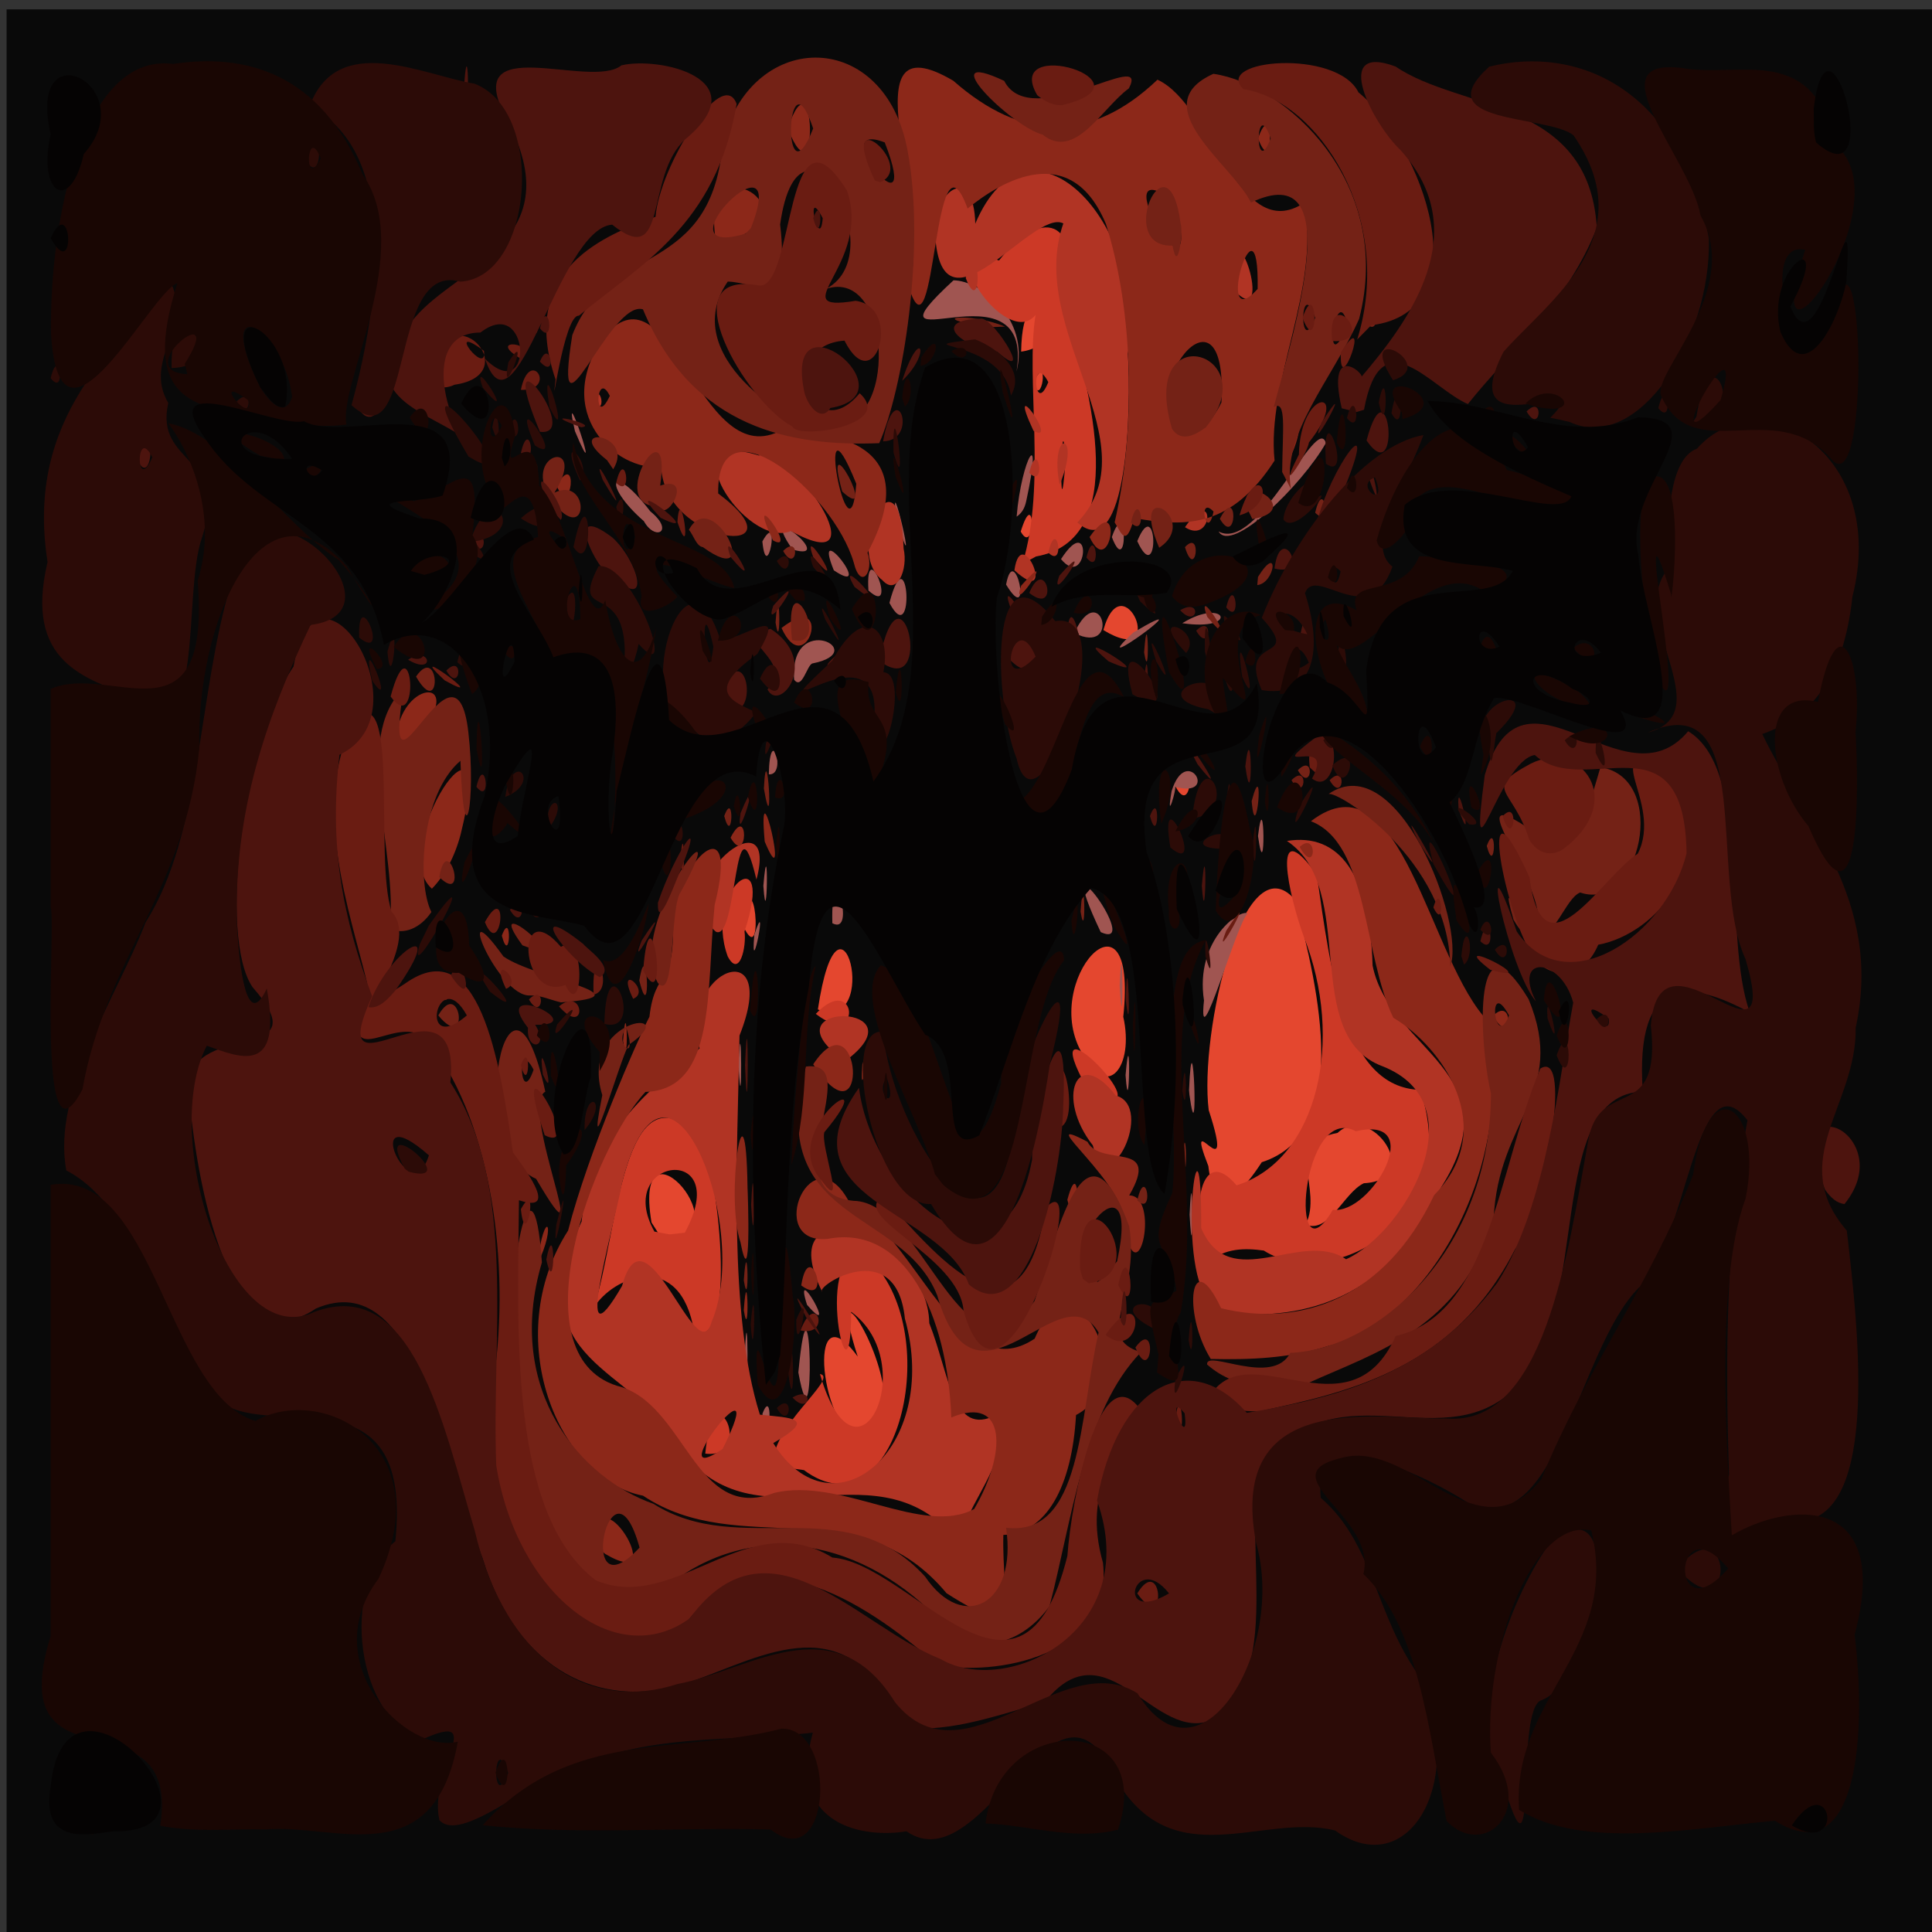 <?xml version="1.0" encoding="UTF-8" standalone="no"?>
<svg
   xmlns:dc="http://purl.org/dc/elements/1.1/"
   xmlns:cc="http://creativecommons.org/ns#"
   xmlns:rdf="http://www.w3.org/1999/02/22-rdf-syntax-ns#"
   xmlns:svg="http://www.w3.org/2000/svg"
   xmlns="http://www.w3.org/2000/svg"
   xmlns:sodipodi="http://sodipodi.sourceforge.net/DTD/sodipodi-0.dtd"
   xmlns:inkscape="http://www.inkscape.org/namespaces/inkscape"
   sodipodi:docname="demonic.svg"
   height="100%"
   width="100%"
   inkscape:version="0.48.4 r9939"
   version="1.1"
   id="svg2"
   viewBox="0 0 512 512"
   inkscape:export-filename="C:\Users\Chris\Documents\GitHub\bot-game\assets\forest_spirit.png"
   inkscape:export-xdpi="12.832031"
   inkscape:export-ydpi="12.832031">
  <rect x="0" y="0" width="512" height="512" fill="#333333" stroke="none"/>
  <sodipodi:namedview
     pagecolor="#ffffff"
     bordercolor="#666666"
     borderopacity="1"
     objecttolerance="10"
     gridtolerance="10"
     guidetolerance="10"
     inkscape:pageopacity="0"
     inkscape:pageshadow="2"
     inkscape:window-width="1185"
     inkscape:window-height="1030"
     id="namedview44"
     showgrid="false"
     inkscape:zoom="0.35595703"
     inkscape:cx="-72.725462"
     inkscape:cy="857.43608"
     inkscape:window-x="100"
     inkscape:window-y="100"
     inkscape:window-maximized="0"
     inkscape:current-layer="svg2" />
  <defs
     id="defs46">
    <linearGradient
       id="linearGradient3926">
      <stop
         id="stop3928"
         offset="0"
         style="stop-color:#ffffff;stop-opacity:0;" />
      <stop
         style="stop-color:#ffffff;stop-opacity:0.498;"
         offset="0.5"
         id="stop3934" />
      <stop
         id="stop3930"
         offset="1"
         style="stop-color:#ffffff;stop-opacity:0;" />
    </linearGradient>
    <filter
       id="filter3108"
       x="0"
       y="0"
       width="1"
       height="1"
       inkscape:label="Lightness-Contrast"
       inkscape:menu="Color"
       inkscape:menu-tooltip="Increase or decrease lightness and contrast"
       color-interpolation-filters="sRGB">
      <feFlood
         id="feFlood3110"
         result="result1"
         flood-opacity="1"
         flood-color="rgb(0,0,0)" />
      <feBlend
         id="feBlend3112"
         in2="SourceGraphic"
         mode="normal"
         result="result2" />
      <feComposite
         id="feComposite3114"
         in2="SourceGraphic"
         k2="1"
         operator="arithmetic"
         result="result3" />
      <feComposite
         id="feComposite3116"
         in2="SourceGraphic"
         operator="in" />
    </filter>
    <filter
       id="filter7264"
       inkscape:label="Fluorescence"
       inkscape:menu="Color"
       inkscape:menu-tooltip="Oversaturate colors which can be fluorescent in real world"
       x="0"
       y="0"
       width="1"
       height="1"
       color-interpolation-filters="sRGB">
      <feColorMatrix
         id="feColorMatrix7266"
         type="hueRotate"
         values="0" />
      <feColorMatrix
         id="feColorMatrix7268"
         type="saturate"
         values="1" />
      <feColorMatrix
         id="feColorMatrix7270"
         type="matrix"
         values="2 -1 0 0 0 0 2 -1 0 0 -1 0 2 0 0 0 0 0 1 0 " />
    </filter>
  </defs>
  <rect
     style="opacity:0.99;fill:#0a0a0a;fill-opacity:1;fill-rule:nonzero;stroke:none"
     id="rect3171"
     width="516.979"
     height="518.513"
     x="1.747"
     y="2.483" />
  <rect
     y="319.667"
     x="-94.752"
     height="57.983"
     width="76.368"
     id="rect3156"
     style="opacity:0.99;fill:#ffffff;fill-opacity:1;fill-rule:nonzero;stroke:none" />
  <g
     id="g7283"
     transform="matrix(1.684,0,0,2.641,-1042.062,-454.965)">
    <path
       style="fill:#e4472f"
       d="m 754.773,316.784 c -6.761,-0.076 -9.436,-15.712 -0.99,-8.389 -5.426,-10.676 5.894,0.837 3.969,5.68 -0.178,1.476 -1.563,2.551 -2.979,2.71 z m -33.443,-21.845 c -3.133,-11.907 15.533,1.933 1.602,1.598 l -1.602,-1.598 z m 102.939,0.215 c 2.836,-3.576 -3.743,-8.158 5.029,-9.205 5.376,-3.183 13.744,4.749 4.136,5.051 -3.2,0.964 -5.454,5.094 -9.166,4.153 z M 808.958,289.275 c -4.062,-6.631 4.546,3.177 0.058,-5.609 -1.521,-7.754 5.484,-27.105 13.574,-21.115 3.877,9.219 8.903,23.44 -5.224,26.341 -2.403,2.347 -7.289,6.528 -8.407,0.383 z m -19.73,-11.164 c -7.058,-7.346 8.758,-18.144 6.344,-3.813 1.756,5.002 -2.525,8.448 -6.344,3.813 z m -41.719,-4.547 c 3.477,-14.775 10.253,2.524 0,0 z m -11.736,-8.343 c 1.488,-7.875 3.516,4.67 0,0 z m 68,-14.059 c 3.187,-4.267 2.769,3.447 0,0 z m -11.334,-15.667 c 3.094,-7.071 10.457,4.048 0,0 z m -13.008,-9.884 c 2.36,-4.847 2.301,2.627 0,0 z m 1.998,-14.994 c 2.585,-3.327 1.265,2.98 0,0 z m -1.93,-3.063 c 0.214,-9.401 9.104,-0.748 0,0 z"
       id="path7305"
       inkscape:connector-curvature="0" />
    <path
       style="fill:#a05551"
       d="m 738.773,314.161 c 1.635,-2.838 1.362,3.234 0,0 z m 5.665,-4.174 c 1.985,-13.218 2.781,9.719 0,0 z m -8.433,-1.826 c 0.523,-7.421 0.633,7.241 0,0 z m 9.797,-4.961 c -2.366,-4.729 5.279,3.863 0,0 z m 60.203,-9.039 c 0.523,-7.421 0.633,7.241 0,0 z m -0.085,-12.5 c 0.596,-8.883 1.577,7.492 0.06,0.451 l -0.06,-0.451 z m -70.915,-2.5 c 0.523,-7.421 0.633,7.241 0,0 z m 60.926,1 c 0.86,-6.375 0.617,5.48 0,0 z m 12.342,-7.5 c -1.467,-6.089 5.768,-9.258 6.894,-8.72 -1.57,0.573 -7.958,15.174 -6.894,8.72 z m -13.268,-1.5 c 0.523,-7.421 0.633,7.241 0,0 z m -57.501,-5.08 c 2.352,-4.625 -0.678,5.184 0,0 z m 54.519,-0.28 c -8.38,-11.262 6.874,2.004 0,0 z m -42.235,-0.89 c -0.282,-7.439 3.905,1.324 0,0 z m -10.857,-3.75 c 0.86,-6.375 0.617,5.48 0,0 z m 77.842,-5 c 1.053,-5.666 1.235,5.632 0,0 z m -13.598,-4.5 c 2.36,-4.871 7.616,0.796 0.546,-0.443 0.333,0.033 -1.493,3.978 -0.546,0.443 z m -63.386,-1.691 c 0.199,-5.392 2.943,0.165 0,0 z m 3.985,-9.501 c -0.776,-7.001 12.337,-2.82 2.9,-1.629 -0.873,0.115 -1.636,2.711 -2.9,1.629 z m 53.364,-4.721 c 12.423,-4.688 -8.529,5.05 0,0 z m -9.281,0.049 c 4.148,-5.679 7.505,2.356 0,0 z m 17,-0.992 c 6.889,-2.709 9.142,0.863 0,0 z m -46.083,-2.037 c 2.995,-7.317 4.11,4.939 0,0 z m -3.306,-1.246 c -0.565,-5.874 4.874,2.81 0,0 z m 21.662,-0.594 c 1.349,-4.573 4.298,4.502 0,0 z m -27.106,-1.429 c -3.605,-5.624 6.78,2.899 0,0 z m 35.75,-1.125 c 5.035,-4.967 4.185,3.214 0,0 z m -47,-1.772 c 2.932,-3.401 0.736,4.559 0,0 z m 4.75,0.81 c -5.915,-5.433 7.335,1.365 0,0 z m 54.25,-0.844 c 3.225,-4.986 3.497,4.866 0,0 z m -37.856,-2.156 c -1.502,-6.514 3.911,8.291 0,0 z m 33.856,1.75 c 2.424,-4.482 2.602,4.341 0,0 z m 16.803,-0.559 c 6.288,2.162 15.503,-12.021 16.878,-8.871 -3.758,4.204 -14.834,11.136 -16.878,8.871 z m -90.448,-1.038 c -6.683,-3.718 -5.198,-6.156 1.015,-0.981 3.881,2.001 0.773,3.04 -1.015,0.981 z m 58.661,-0.453 c 0.754,-5.86 4.244,-9.55 1.514,-1.572 -0.261,0.796 -0.765,1.245 -1.514,1.572 z m -69.504,-8.573 c -2.35,-6.467 4.772,7.21 0,0 z m 69.489,-5.988 c 2.955,-11.577 -25.672,0.126 -9.921,-9.154 4.306,0.028 11.998,3.848 9.921,9.154 z"
       id="path7303"
       inkscape:connector-curvature="0" />
    <path
       style="fill:#cc3926"
       d="m 740.523,319.472 c -0.862,-3.865 10.474,-8.963 7.312,-9.33 5.876,12.845 16.035,-1.068 4.919,-6.237 -0.073,12.247 -6.953,-9.591 3.725,-4.744 10.963,7.956 2.937,27.288 -11.161,20.626 l -2.414,-0.211 -2.381,-0.104 0,0 z m -10.735,-1.338 c 1.304,-8.868 7.959,0.607 0,0 z m -1.738,-12.222 c -2.176,-8.35 -12.778,-5.599 -15.842,-2.387 3.854,-7.069 4.386,-25 16.866,-17.126 2.623,3.083 6.029,21.409 -1.023,19.514 z m -1.478,-9.95 c 7.784,-9.131 -11.337,-7.59 -4.783,-0.111 l 2.385,0.284 2.398,-0.172 z m 82.317,3.011 c -2.958,-5.321 -1.092,-12.016 4.509,-7.759 12.87,-2.579 17.009,-14.64 10.573,-24.972 -2.321,-4.008 -5.346,-12.729 2.053,-6.206 2.242,9.847 4.325,21.363 16.265,21.597 7.061,13.22 -14.251,20.357 -24.604,16.124 -2.953,-0.261 -6.13,-0.279 -8.796,1.216 z m 19.666,-5.311 c 6.062,0.52 14.974,-9.57 3.625,-7.875 -8.717,-2.986 -10.671,15.561 -3.625,7.875 z m -39.383,-13.009 c -7.347,-9.102 14.116,5.248 1.401,1.098 -0.467,-0.366 -0.934,-0.732 -1.401,-1.098 z m -41.995,-6.645 c 6.473,-4.349 7.481,3.687 0,0 z m -13.861,-5.776 c -3.914,-6.931 7.686,-12.135 2.646,-2.502 0.347,1.493 -0.783,4.763 -2.646,2.502 z M 779.699,228.849 c 3.844,-7.955 0.464,-18.567 2.065,-24.98 -4.586,3.639 -16.805,-8.032 -5.744,-5.46 6.147,-5.062 13.395,-4.956 10.515,4.685 3.974,8.721 10.187,23.332 -4.699,25.016 -0.712,0.246 -1.424,0.493 -2.136,0.739 z m 6.802,-10.438 c -0.736,-7.182 -1.094,9.333 0,0 z m -2.727,-7.798 c -2.736,-3.276 -2.337,3.675 0,0 z"
       id="path7301"
       inkscape:connector-curvature="0" />
    <path
       style="fill:#b13424"
       d="m 768.725,326.348 c -12.98,-9.349 -31.442,1.942 -43.594,-9.261 -6.198,-7.713 -25.173,-7.973 -14.796,-22.253 1.318,-9.757 14.434,-14.896 18.56,-17.364 -3.175,-7.946 12.84,-11.792 6.281,-1.289 -0.351,12.247 -1.748,28.014 3.207,38.043 5.048,0.34 9.061,0.294 2.106,2.854 9.354,9.634 26.425,0.568 20.718,-12.487 -1.358,-8.478 -14.269,-3.216 -13.014,-2.688 -8.395,-10.831 16.56,-6.063 16.852,3.147 3.215,5.175 3.619,11.47 10.505,9.208 2.744,4.247 -3.979,8.221 -5.434,12.041 l -1.392,0.05 0,0 z m -36.202,-8.687 c 8.264,-10.588 -10.513,4.595 0,0 z m -1.735,-12.75 c 6.44,-9.683 -7.139,-31.299 -14.077,-13.981 -1.346,4.656 -8.037,19.191 -0.014,10.373 3.678,-8.729 11.762,8.821 14.091,3.608 z m 78.26,-2.077 c -5.333,-3.925 -1.122,-22.136 -1.212,-7.325 4.513,6.741 15.743,0.061 22.8,3.121 9.205,-2.649 20.89,-15.583 5.706,-19.372 -13.065,-3.12 -3.661,-17.777 -15.017,-22.603 8.312,-0.858 13.076,3.432 13.481,12.503 2.668,8.514 22.329,10.682 10.791,22.249 -7.443,10.544 -20.05,13.203 -32.217,12.702 -1.548,-0.353 -4.905,2.034 -4.331,-1.275 z m -18.275,-15.637 c -5.867,-4.765 -2.562,-10.08 3.608,-5 6.288,1.083 -1.274,10.978 -3.608,5 z m -40.75,-9.341 c -9.029,-5.008 13.162,-4.832 2.357,0.612 -0.801,0.246 -1.578,-0.497 -2.357,-0.612 z m -18.575,-12.099 c -8.35,-4.607 10.161,-14.173 6.395,-5.224 -3.541,-9.493 -2.929,6.344 -6.395,5.224 z m 26.207,-35.272 c -6.255,-2.995 2.811,-14.016 3.348,-3.158 0.733,2.036 -1.025,4.814 -3.348,3.158 z m 20.785,-0.99 c 1.113,-5.06 6.879,4.017 0,0 z m 5.333,-1.774 c 1.351,-3.772 2.743,1.73 0,0 z m -40.5,-2.164 c -7.186,1.891 -19.491,-10.512 -5.061,-7.58 5.246,-1.115 19.607,12.673 5.061,7.58 z m 45.066,-0.856 c 11.946,-7.943 -8.085,-19.296 -2.199,-30.011 -4.72,-1.594 -19.131,12.126 -20.17,1.168 -0.209,-4.804 6.117,-7.082 6.309,-1.141 8.441,-12.68 27.265,-0.056 24.011,13.039 0.57,5.311 -0.005,21.316 -7.952,16.944 z m 16.941,0.472 c 4.825,-4.474 4.547,1.859 0,0 z m -19.732,-4.261 c -1.673,-5.67 3.582,-5.406 0,0 z m -4.775,-1.191 c 1.351,-3.772 2.743,1.73 0,0 z m 0.667,-4.226 c -4.609,-6.274 4.264,1.511 0,0 z m -69.667,-2.941 c 1.577,-2.556 2.84,1.999 0,0 z m 101.056,-11.287 c -0.362,-10.418 7.103,4.974 0,0 z m -42.056,-1.105 c 2.424,-4.482 2.602,4.341 0,0 z"
       id="path7299"
       inkscape:connector-curvature="0" />
    <path
       style="fill:#8c2819"
       d="m 767.773,332.151 c -13.939,-10.669 -32.475,-3.314 -47.779,-9.798 -13.381,-1.64 -22.567,-15.911 -11.789,-26.604 3.188,-7.92 10.951,-19.178 12.8,-21.454 0.883,-4.967 4.105,-2.919 3.649,-9.564 0.647,-5.939 10.714,-12.057 6.611,-1.648 -1.348,8.648 0.306,18.502 -10.893,18.758 -8.203,5.613 -20.281,26.297 -4.479,29.485 10.773,1.647 12.197,13.841 24.739,10.749 10.47,-1.619 23.354,4.391 31.477,1.614 5.099,-5.558 5.199,-11.496 -3.602,-9.184 -0.615,-10.339 -7.275,-19.406 -19.434,-17.922 -10.148,0.667 -2.404,-11.018 3.524,-3.499 10.292,3.073 17.034,18.633 29.031,13.513 5.935,-9.061 17.208,4.086 6.508,7.664 -0.618,7.086 -4.602,11.89 -11.436,12.032 -0.267,6.904 3.264,10.807 -8.927,5.856 z m -54.462,-4.338 c -1.85,-8.997 11.814,4.574 0.713,0.376 l -0.596,-0.314 -0.117,-0.062 z m 96.026,-19.179 c -4.533,-4.671 -3.142,-11.576 1.628,-5.093 12.354,1.948 25.763,-0.902 33.534,-11.357 10.37,-6.736 1.16,-14.938 -6.43,-17.785 -4.743,-6.226 -3.902,-17.486 -12.964,-19.723 14.394,-7.062 18.567,14.195 28.035,20.174 4.095,15.681 -10.519,30.246 -25.352,32.49 -6.063,1.243 -12.283,1.381 -18.451,1.295 z m -73.486,-4.889 c 0.613,-5.519 0.939,3.686 0,0 z m 9.039,-2.489 c 1.302,-5.121 5.05,2.378 0,0 z m -41.545,-2.094 c 1.094,-5.895 3.209,-4.139 0,0 z m 31.979,-2.25 c -2.444,-4.603 0.835,-17.823 1.116,-5.468 0.064,0.734 0.62,11.102 -1.116,5.468 z m 60.423,-1.315 c 1.161,-4.354 -15.195,-11.917 -5.815,-8.756 2.143,2.634 11.67,-0.237 6.572,5.385 4.867,-0.034 1.487,10.2 -0.757,3.37 z m -8.975,-2.935 c 2.268,-5.427 1.962,5.118 0,0 z m 18.079,-3.917 c 0.613,-5.519 0.939,3.686 0,0 z m -58.079,-9.675 c 7.541,-7.211 9.118,8.737 0,0 z m -29.921,-2.325 c 0.613,-5.519 0.939,3.686 0,0 z m 136.921,-2.552 c 3.405,-2.108 2.91,3.373 0,0 z m -156,-8.031 c 1.635,-2.838 1.362,3.234 0,0 z m -11,-4.716 c -7.324,-4.056 10.59,-21.015 4.526,-5.464 -0.91,2.224 -2.514,4.152 -4.526,5.464 z m 52.372,-4.732 c -1.228,-8.776 4.192,6.4 0,0 z m 84.185,0.541 c 2.898,-1.723 2.626,3.049 0,0 z m -89.558,-0.927 c 2.917,-3.642 2.744,3.012 0,0 z m -52.558,-8.261 c -1.397,-7.441 11.79,-8.615 3.522,-1.92 -0.518,1.308 -1.996,2.627 -3.522,1.92 z m 60.574,-12.781 c 8.292,-4.098 3.994,5.542 0,0 z m 37.718,-4.249 c 6.273,-4.523 -1.93,3.438 0,0 z m -26.347,-2.313 c -3.24,-7.095 -21.561,-16.735 -21.336,-6.94 13.912,6.656 -8.316,5.348 -8.979,-2.653 -7.038,0.438 -17.517,-5.461 -8.789,-13.264 10.425,-7.266 14.746,13.529 27.276,9.714 8.343,-0.136 23.261,1.123 13.991,12.158 1.082,1.912 -1.081,3.818 -2.163,0.985 z m 0.397,-7.916 c -6.887,-10.87 -1.059,9.218 0,0 z m -38.783,-8.814 c -2.206,-2.816 -2.569,3.491 0,0 z m 25.667,14.5 c -4.609,-6.274 4.264,1.511 0,0 z m 49.833,-0.333 c 5.398,-4.949 3.333,4.515 0,0 z m 3.941,-1.468 c 3.395,-9.359 2.974,-21.137 -1.359,-29.928 -5.503,-8.452 -16.434,-4.357 -21.78,-1.567 -5.442,-9.444 -4.941,16.363 -9.235,7.934 3.863,-8.353 -10.145,-27.178 6.979,-20.762 10.854,6.093 21.634,6.275 32.138,-0.102 8.587,2.497 12.764,16.723 23.116,12.343 2.557,8.659 -5.999,17.848 -4.691,25.878 -6.674,6.579 -13.643,6.767 -22.104,5.758 -1.331,3.231 -2.141,1.277 -3.063,0.446 z m 15.559,-1.091 c -2.616,-1.775 -1.032,3.24 0,0 z m 1.246,-10.948 c 1.11,-13.589 -14.71,-0.673 -5.489,3.362 2.2,-0.259 4.164,-1.637 5.489,-3.362 z m 5.698,-11.388 c 0.282,-10.684 -7.131,5.018 0,0 z m -13.02,-8.748 c -12.288,-5.918 5.155,12.718 0,0 z m -97.32,28.477 c 3.531,-3.799 2.429,3.551 0,0 z m 115.397,-4.333 c 3.652,-4.711 -0.973,4.734 0,0 z m -63.985,-3.583 c -0.642,-4.944 3.319,-1.908 0,0 z M 731.317,195.817 c -1.82,-9.364 16.001,-2.229 2.377,0.536 l -1.249,0.118 -1.128,-0.654 z m 11.457,-10.655 c 4.318,-8.262 4.984,8.029 0,0 z m 74,1 c 2.424,-4.482 2.602,4.341 0,0 z"
       id="path7297"
       inkscape:connector-curvature="0" />
    <path
       style="fill:#742216"
       d="m 766.273,334.594 c -12.797,-8.286 -30.565,-10.062 -44.021,-2.318 -14.709,2.654 -22.527,-13.215 -21.86,-25.633 -2.491,-5.289 2.258,-20.914 3.688,-7.697 -6.015,12.958 6.334,21.724 17.526,24.217 13.846,5.582 30.098,-1.53 42.777,7.308 5.993,5.641 14.532,2.817 12.747,-4.901 12.017,0.915 11.462,-11.018 14.558,-19.594 -5.992,-6.493 -19.327,9.815 -25.392,-3.717 -5.529,-8.907 -27.224,-7.116 -20.668,-22.966 9.683,-0.768 -5.687,12.639 7.466,13.472 11.207,0.086 17.188,19.609 28.5,10.07 3.489,-6.392 7.882,-19.798 14.909,-7.512 1.788,7.094 -5.766,11.207 1.86,12.627 -8.986,5.891 -10.866,16.896 -14.401,25.497 -4.776,4.172 -12.516,5.216 -17.69,1.149 z m -46.823,-7.034 c -4.519,-10.405 -10.314,7.079 0,0 z m 75.153,-28.728 c 4.087,-12.041 -11.303,-0.475 -3.054,2.064 1.167,-0.448 2.044,-1.36 3.054,-2.064 z m 14.155,10.357 c -0.24,-1.581 10.349,2.28 13.088,-1.169 14.089,-0.353 31.602,-10.537 31.58,-26.042 -2.029,-5.671 -2.661,-18.54 5.937,-9.438 6.127,9.509 -4.835,11.965 -5.514,22.106 -5.143,10.908 -18.586,13.336 -29.127,16.388 -5.286,0.552 -11.17,0.845 -15.963,-1.846 z m 47.515,-35.028 c -3.484,-4.082 -2.308,3.75 0,0 z m -120.421,26.583 c 0.613,-5.519 0.939,3.686 0,0 z m -32.686,-10.185 c -11.714,-3.293 -4.202,-25.427 1.449,-8.744 -4.271,1.488 8.392,19.416 -1.449,8.744 z m -0.393,-10.946 c -2.705,-3.376 -2.141,3.956 0,0 z m 95,13.107 c 1.351,-3.772 2.743,1.73 0,0 z m -84.188,-10.559 c -3.815,-7.849 13.204,-8.957 4.15,-5.05 -1.391,1.516 -6.889,13.854 -4.15,5.05 z m 3.793,-6.729 c -2.116,1.52 1.889,3.716 0,0 z m 37.127,3.649 c 2.352,-4.625 -0.678,5.184 0,0 z m -66.731,-4.92 c 3.511,-3.928 5.054,3.894 0,0 z m 14.5,-2.002 c -5.145,0.246 -12.472,-11.25 -4.258,-3.922 4.93,2.237 23.304,3.956 9.058,4.615 -1.598,-0.23 -3.172,-0.719 -4.8,-0.693 z m -15.5,-1.498 c 1.725,-3.765 4.668,5.839 0,0 z m 32.638,0 c 1.247,-4.944 1.933,5.012 0,0 z m 2.926,0.25 c -5.384,-6.132 12.907,-19.956 3.607,-9.154 -1.759,1.436 -0.796,11.134 -3.607,9.154 z m 124.699,-1.651 c -0.299,-10.765 -17.708,-17.654 -19.165,-17.315 10.851,-4.809 21.61,13.009 19.165,17.315 z m -140.264,-0.483 c 3.274,-3.39 4.615,1.34 0,0 z m -5.75,-1.648 c -6.682,-5.816 8.707,2.155 0,0 z m 159.79,-1.421 c 1.823,-4.59 -12.936,-15.073 -1.898,-10.507 7.114,6.18 10.585,-3.551 11.749,-5.947 10.943,1.104 6.203,14.631 -3.192,12.574 -2.336,0.575 -4.179,4.934 -6.658,3.88 z m -180.671,-0.227 c 1.359,-7.714 -6.051,-19.141 2.183,-24.11 -3.608,14.294 8.154,-7.059 10.183,4.38 1.256,6.883 -0.709,13.244 -1.248,2.86 -6.261,3.392 -6.853,12.324 -4.57,15.175 -1.713,1.608 -4.266,2.317 -6.547,1.695 z m 176.842,-0.922 c -2.995,-6.617 4.058,4.329 0,0 z m -68.132,-0.816 c 0.613,-5.519 0.939,3.686 0,0 z m -100.921,-3.464 c 1.283,-4.762 4.719,2.942 0,0 z m 164.842,-3.119 c 1.635,-2.838 1.362,3.234 0,0 z m -120,-3 c 1.635,-2.838 1.362,3.234 0,0 z m 6.242,-2.767 c 0.469,-5.985 1.631,6.054 0,0 z m 76.758,1.267 c 2.1,-5.013 0.699,4.986 0,0 z m 7.271,-3.104 c 2.824,-1.815 2.184,2.424 0,0 z m -138.771,-9.396 c 3.754,-3.451 4.105,4.532 0,0 z m 114.579,-2.417 c 0.613,-5.519 0.939,3.686 0,0 z m -55.412,-1.25 c -1.425,-8.828 6.754,1.047 0,0 z m -2.588,-1.75 c 0.613,-5.519 0.939,3.686 0,0 z m 67.921,-0.583 c -2.203,-3.906 5.925,4.5 0,0 z m 8,-4 c 3.414,-3.476 2.721,0.636 -0.112,0.821 l 0.112,-0.821 z m -89.557,-4.727 c 3.778,-4.529 12.016,6.282 2.202,1.739 -1.03,-0.085 -1.461,-1.183 -2.202,-1.739 z m 14.828,2.123 c 2.824,-1.815 2.184,2.424 0,0 z m 59.183,-0.322 c -4.988,-7.389 6.693,-2.856 0,0 z m 4.053,-0.062 c 2.781,-1.925 1.683,3.514 0,0 z m -8.507,-2.452 c 1.351,-3.772 2.743,1.73 0,0 z m 14,-0.392 c 2.917,-3.642 2.744,3.012 0,0 z m 4.264,-1.099 c -1.561,-3.925 9.315,0.259 0.848,1.129 l -0.848,-1.129 z m -109.323,-0.639 c -5.366,-4.851 5.908,-6.589 0.344,-0.886 5.67,-1.742 5.43,5.58 -0.344,0.886 z m 16.61,0.487 c -8.334,0.023 2.329,-10.716 0.371,-2.075 5.395,-1.197 1.031,3.93 -0.371,2.075 z m 103.448,0.643 c 1.351,-3.772 2.743,1.73 0,0 z m -74.429,-2.13 c -3.319,-7.528 6.013,3.562 0,0 z m 69.234,-1.956 c 0.07,-4.366 0.708,-7.29 -1.333,-6.508 3.297,-7.882 11.736,-25.175 -3.58,-20.528 -2.877,-3.779 -16.986,-9.746 -5.907,-12.922 11.388,1.053 28.46,10.937 22.927,24.599 -4.355,6.205 -12.223,11.525 -10.731,17.049 l -1.376,-1.691 0,0 z m 10.323,-14.723 c -1.841,-4.958 -4.211,6.168 0,0 z m -5.129,-0.75 c -2.424,-4.482 -2.602,4.341 0,0 z m -7,-18 c -2.424,-4.482 -2.602,4.341 0,0 z m -104.447,32.278 c -7.21,-3.595 4.54,-2.715 0.978,0.916 l -0.492,-0.461 -0.486,-0.456 z m 42.839,-1.699 c -13.694,0.341 -29.365,-1.4 -37.18,-13.433 -5.267,-1.007 -14.299,15.155 -11.115,2.584 5.767,-9.46 22.061,-5.606 23.72,-19.552 4.812,-11.251 25.585,-11.212 29.062,1.122 2.87,9.852 -0.825,24.057 -4.487,29.279 l 0,0 z m -6.702,-1.984 c 9.999,-0.008 8.385,-16.722 -2.708,-13.217 12.714,-2.802 -3.032,-20.955 -6.183,-6.745 1.61,8.668 -3.786,5.785 -8.241,5.731 -7.987,7.388 9.797,14.437 14.975,14.833 l 2.157,-0.603 0,0 z m -13.49,-19.595 c 6.541,-10.672 -15.404,3.35 -0.845,0.554 l 0.563,-0.37 0.281,-0.185 z m 21.065,-8.597 c -9.76,-2.428 6.216,10.198 0,0 z m -11.265,-1.403 c -4.318,-8.262 -4.984,8.029 0,0 z m 56.469,30.136 c -5.305,-11.519 14.989,-7.656 5.329,-0.145 -1.563,0.726 -3.87,1.575 -5.329,0.145 z M 702.852,204.744 c 0.613,-5.519 0.939,3.686 0,0 z m 3,0 c 0.613,-5.519 0.939,3.686 0,0 z m 68.467,0.363 c -10.588,-1.024 -2.802,-1.521 2.645,-0.065 l -2.645,0.065 z m 59.454,-0.387 c 1.351,-3.772 2.743,1.73 0,0 z m -30.452,-7.809 c -9.132,0.268 -0.674,-11.701 1.282,-2.168 0.437,0.597 -0.433,5.279 -1.282,2.168 z m -20.451,-11.133 c -5.053,-0.865 -17.573,-8.848 -6.039,-5.393 4.221,5.287 23.108,-3.47 19.615,0.758 -4.247,1.964 -8.418,7.27 -13.576,4.635 z"
       id="path7295"
       inkscape:connector-curvature="0" />
    <path
       style="fill:#6a1c12"
       d="m 766.052,339.185 c -11.527,-6.398 -28.627,-13.46 -39.814,-3.624 -14.461,5.244 -33.694,-9.008 -29.719,-24.898 2.64,-11.67 -0.468,-25.461 -9.701,-33.414 -4.682,-4.751 -15.677,4.697 -10.245,-6.345 -2.678,-7.151 -8.927,-17.894 -2.026,-26.376 7.265,-4.415 3.09,13.89 5.88,19.222 4.979,3.414 -7.723,11.403 2.192,7.184 11.584,-5.199 14.822,7.707 16.902,16.972 4.161,3.546 5.952,5.864 0.95,4.804 -0.181,12.98 -1.655,31.484 12.108,38.146 12.598,3.364 23.777,-7.56 37.212,-2.294 12.451,0.596 29.747,18.404 36.983,-0.158 0.623,-5.587 5.049,-20.221 11.415,-14.762 -3.049,4.099 -9.175,7.946 -5.816,15.433 1.81,10.093 -19.863,11.479 -26.323,10.109 z m -73.779,-65.023 c -4.598,-5.308 -7.837,4.254 0,0 z m 105.5,58 c 3.941,-4.117 4.784,4.326 0,0 z m 6,-17.441 c 0.845,-4.601 1.833,3.472 0,0 z m 5.169,-2.087 c 5.97,-6.959 22.081,4.256 29.496,-6.299 14.958,-2.25 16.062,-16.682 22.759,-26.837 5.302,-2.138 0.573,14.682 -3.949,18.101 -9.569,12.019 -25.996,14.328 -40.262,16.288 -2.722,0.047 -5.494,-0.25 -8.044,-1.254 z m -11.461,-5.154 c 3.526,-3.101 2.578,4.031 0,0 z m -27.047,-3.695 c -0.658,-5.489 -18.061,-9.395 -12.734,-11.449 7.855,5.385 21.837,16.872 25.644,1.141 7.652,-5.096 -6.731,24.416 -12.91,10.308 z m 22.339,2.437 c 6.653,-5.997 5.864,2.974 0,0 z m -48,-0.452 c 2.497,-4.136 4.908,0.711 0,0 z m 50,-4.548 c 1.772,-5.571 3.278,4.294 0,0 z m -6,-1.588 c -0.586,-11.605 12.202,0.434 1.37,1.408 l -0.937,-0.444 -0.433,-0.964 z m -88,-6.03 c 2.932,-3.401 0.736,4.559 0,0 z m 47.25,-2.937 c -7.042,-5.078 10.447,-12.372 0.509,-4.789 -0.673,1.376 3.706,8.514 -0.509,4.789 z m -43.5,-4.488 c -6.138,-11.518 6.769,2.246 0,0 z m 80.833,-0.766 c -1.119,-12.951 4.332,-0.364 0,0 z m -84.583,-6.25 c 1.635,-2.838 1.362,3.234 0,0 z m 6,-5.906 c 4.054,-2.159 4.468,3.234 0,0 z m -4.729,-0.698 c 2.824,-1.815 2.184,2.424 0,0 z m 10.175,-0.483 c -0.422,-6.138 3.539,-0.488 0,0 z m 6.221,0.42 c -2.938,-3.869 3.014,-0.77 0,0 z m -20,-1 c -2.938,-3.869 3.014,-0.77 0,0 z m 9.333,-0.392 c -7.201,1.766 -8.023,-9.271 -0.694,-3.821 3.999,-1.561 3.489,7.567 0.694,3.821 z m 12.246,-1.441 c 1.125,-9.355 4.287,5.174 0,0 z m 133.315,-0.079 c -7.831,-3.837 9.25,1.66 0,0 z m 7.253,-0.85 c -4.964,-4.015 -9.707,-20.582 -1.095,-8.434 2.118,10.507 11.426,-0.092 17.038,-2.36 4.151,-5.155 -6.626,-11.325 4.411,-8.484 9.267,8.942 -1.464,16.533 -10.625,17.614 -2.334,3.449 -6.838,3.465 -9.728,1.664 z m -48.814,-3.071 c 5.908,-5.791 -2.659,4.257 0,0 z m -116.667,-0.863 c 3.887,-4.446 2.556,3.967 0,0 z m 149.27,-1.471 c 1.284,-2.925 1.944,2.571 0,0 z m -118.524,-4.583 c 0.613,-5.519 0.939,3.686 0,0 z m 133.588,-2.25 c -2.536,-5.202 -7.507,-4.947 0.267,-7.601 7.762,-2.497 15.235,3.689 5.178,8.54 -1.772,0.827 -4.087,0.556 -5.445,-0.938 z m -4.16,-2.322 c 2.743,-1.936 1.715,3.535 0,0 z m -33.236,-3.616 c 2.824,-1.815 2.184,2.424 0,0 z m 6,0 c 2.824,-1.815 2.184,2.424 0,0 z m -3.128,-1.286 c -0.889,-4.743 5.183,3.27 0,0 z m -144.643,-7.11 c 3.392,-8.069 4.783,4.213 0,0 z m 8.498,-1.624 c -7.042,-4.181 8.099,2.861 0,0 z m 26.002,-12.376 c 1.635,-2.838 1.362,3.234 0,0 z m 32,0 c -2.203,-3.906 5.925,4.5 0,0 z m -21.362,-3.5 c 0.429,-4.434 2.545,4.79 0,0 z m 88.449,-0.679 c 2.829,-6.141 6.596,-1.223 0,0 z m -98.088,-3.262 c 1.351,-3.772 2.743,1.73 0,0 z M 823.206,217.883 c 0.246,-6.813 8.47,-6.76 1.579,-1.213 -0.253,1.255 -5.328,5.935 -1.579,1.213 z m -79.683,-2.802 c -7.442,-2.503 -19.601,-15.866 -5.246,-14.16 5.675,0.339 3.99,-19.5 13.801,-9.537 4.046,7.357 -10.433,12.327 1.366,11.07 7.496,0.653 3.059,10.05 -1.746,3.997 -10.818,0.483 -5.064,11.004 2.391,5.279 5.604,3.266 -9.855,4.652 -10.566,3.35 z m 4.75,-20.92 c -2.977,-3.619 -0.45,3.611 0,0 z m -47.5,17.229 c 1.415,-4.437 5.908,0.107 0,0 z m 5.462,-1.032 c -6.081,-11.328 8.367,-14.596 15.73,-16.337 0.604,-5.011 10.528,-15.223 12.761,-11.316 -3.275,12.214 -15.017,16.044 -24.829,21.248 -2.356,-0.202 -4.517,11 -3.662,6.405 z m -19.462,-0.597 c 2.285,-8.674 15.185,0.046 3.576,1.112 -1.128,0.35 -3.455,0.649 -3.576,-1.112 z m 8.188,-2.284 c -6.416,-3.026 0.567,2.72 0,0 z m 5.812,0.791 c -5.837,-2.206 3.069,-1.616 0,0 z m 129.047,-0.664 c 5.009,-4.907 -0.394,5.121 0,0 z m -1.38,-1.11 c -0.968,-6.051 7.548,0.314 0,0 z m 3.943,-0.156 c 5.966,-12.226 -6.161,-24.004 -17.92,-25.124 -4.812,-2.987 14.734,-4.077 18.122,0.326 10.05,5.204 19.612,21.997 2.004,23.367 l -2.206,1.431 0,0 z m -8.609,-2.177 c 2.424,-4.482 2.602,4.341 0,0 z M 756.48,190.39 c -6.231,-8.388 6.766,-1.476 0.857,0.164 l -0.662,-0.127 -0.195,-0.037 z m 25.543,-8.576 c -5.535,-6.085 19.13,-1.309 3.918,1.008 -1.372,0.055 -2.723,-0.363 -3.918,-1.008 z"
       id="path7293"
       inkscape:connector-curvature="0" />
    <path
       style="fill:#4d140e"
       d="m 758.949,343.207 c -8.692,-10.18 -22.592,-3.788 -33.394,-1.79 -11.75,2.115 -25.224,-1.09 -30.791,-12.755 -6.22,-10.091 -10.323,-29.458 -26.258,-25.086 -13.435,5.861 -18.967,-12.476 -20.07,-22.465 0.874,-6.542 20.856,-1.953 10.104,-9.794 -5.402,-5.061 -1.529,-24.808 6.45,-32.155 3.596,-13.158 21.256,4.613 7.237,8.846 -1.672,9.243 0.503,16.248 5.132,24.229 -8.261,11.631 14.229,-3.656 12.317,8.65 10.567,10.425 6.432,25.611 7.221,38.427 3.148,12.705 18.679,20.804 30.434,15.354 12.524,-10.842 26.422,0.766 39.47,4.072 10.423,3.896 31.947,-2.777 24.639,-15.902 3.23,-11.435 14.436,-15.462 23.568,-8.797 13.678,-1.461 28.518,-3.687 39.423,-13.057 7.778,-7.694 9.8,-20.844 11.949,-28.103 -1.931,-4.604 -9.683,-4.85 -5.855,-0.118 -4.298,-3.112 -9.381,-18.881 -3.04,-7.029 7.685,7.275 23.623,0.351 26.731,-7.847 -0.349,-14.215 -16.036,-5.311 -23.891,-9.857 -5.712,0.603 -10.484,14.632 -7.866,2.015 5.984,-12.888 21.819,3.403 32.007,-4.399 10.092,3.891 5.34,20.569 9.714,28.228 -9.198,-3.194 -18.156,-4.096 -16.854,7.936 -15.46,0.215 -8.052,22.086 -19.428,29.35 -11.619,7.947 -28.247,-1.969 -39.961,7.969 -4.688,5.778 3.674,20.792 -8.195,25.664 -9.182,2.691 -16.627,-9.658 -26.506,-1.75 -7.673,1.391 -16.62,3.483 -23.612,2.324 l -0.674,-2.159 0,0 z m 43.824,-11.046 c -5.421,-4.397 -8.71,3.261 0,0 z m 2.457,-18.069 c -3.322,-2.585 0.818,4.094 0,0 z M 686.297,288.2 c -11.123,-6.253 -2.901,5.934 0,0 z m 185.664,-13.722 c -6.417,-3.027 0.566,2.72 0,0 z m -128.438,38.021 c 3.546,-1.304 2.729,1.936 0,0 z m 2.174,-8.007 c -5.337,-6.489 6.68,6.008 0,0 z m 49.455,0.29 c 0.648,-7.867 1.723,2.863 0,0 z m -23.879,-3.621 c -4.28,-7.609 -29.897,-8.439 -17.292,-19.736 2.15,10.922 22.963,21.817 27.234,7.229 -0.016,-5.72 5.824,-18.086 4.903,-5.363 -0.208,7.106 -5.501,22.843 -14.846,17.87 z m -66.5,-2.5 c 1.449,-4.757 1.465,4.301 0,0 z m 32.232,-5.5 c 0.523,-7.421 0.633,7.241 0,0 z m 67.847,0.583 c 0.613,-5.519 0.939,3.686 0,0 z m 101.171,-2.079 c -7.064,-11.165 11.871,-5.519 3.041,1.427 -1.228,-0.102 -2.133,-0.622 -3.041,-1.427 z M 736.046,279.161 c 0.592,-9.183 0.556,9.225 0,0 z m -31.813,0.933 c -1.027,-5.019 2.404,3.398 0,0 z m -2.339,-4.683 c -6.191,-5.034 10.297,-0.175 1.127,-0.31 2.417,2.438 -1.47,2.707 -1.127,0.31 z m 94.075,-2.75 c 0.205,-7.072 0.979,5.363 0,0 z m -119.195,0.67 c 2.885,-5.621 12.997,-9.544 4.239,-1.67 -1.212,0.91 -2.625,1.871 -4.239,1.67 z m 13,-3.17 c 1.718,-3.135 4.317,4.173 0,0 z m 23.405,0.155 c -5.406,-1.81 -11.993,-8.07 -2.574,-3.316 0.348,0.392 5.212,2.429 2.574,3.316 z m 6.595,-3.655 c 5.908,-5.791 -2.659,4.257 0,0 z m 132,0.059 c 1.351,-3.772 2.743,1.73 0,0 z m -152.729,-3.163 c 2.824,-1.815 2.184,2.424 0,0 z m 23.293,-0.702 c 2.637,-5.037 8.362,-10.479 2.788,-2.076 -0.041,0.003 -2.929,5.042 -2.788,2.076 z m 85.594,-1.694 c 0.86,-6.375 0.617,5.48 0,0 z m 34.247,-4.25 c -4.892,-6.28 6.49,6.461 0,0 z M 735.338,253.868 c 3.815,-5.815 -0.933,4.213 0,0 z m 64.436,0.293 c 1.635,-2.838 1.362,3.234 0,0 z m 48.564,-0.707 c -0.481,-4.25 2.725,5.016 0,0 z m -154.564,-2.234 c 1.338,-3.562 2.504,1.993 0,0 z m 113.5,-2.248 c -5.235,-6.201 6.637,5.323 0,0 z m 7.5,0.189 c 1.053,-5.666 1.235,5.632 0,0 z m 10.5,1.235 c 3.953,-4.646 -8.407,0.181 0.867,-4.271 4.183,-0.637 2.876,6.105 -0.867,4.271 z m -93.869,-7.753 c 5.304,-8.588 7.732,4.394 0,0 z m 8.177,-1.195 c 4.695,-2.985 -6.316,-5.002 0.493,-6.078 7.865,3.273 1.393,8.505 -0.493,6.078 z m 59.27,-0.703 c 0.613,-5.519 0.939,3.686 0,0 z m -109.808,-1.188 c 2.824,-1.815 2.184,2.424 0,0 z m 68.122,-0.978 c 3.49,-11.345 9.005,4.283 0,0 z m 36.107,0.057 c -7.646,-4.108 9.165,2.551 0,0 z m -110.25,-0.164 c 3.513,-1.541 4.395,1.668 0,0 z m 67.748,-0.687 c 8.409,-2.817 -6.671,3.849 0,0 z m 26.002,0.013 c 6.218,-5.574 7.22,5.631 0,0 z m 42.5,0.363 c 0.935,-3.665 1.729,3.535 0,0 z m -32.5,-2.5 c 0.584,-5.224 4.021,5.68 0,0 z m 36.702,0.167 c 1.707,-5.263 1.776,4.782 0,0 z m -16.431,-0.271 c 2.824,-1.815 2.184,2.424 0,0 z m -66.537,-2.52 c 6.273,-4.523 -1.93,3.438 0,0 z m 37.267,0.124 c -2.203,-3.906 5.925,4.5 0,0 z m 26.75,0.338 c 3.545,-1.304 2.73,1.936 0,0 z m 7.25,-0.279 c 1.338,-3.562 2.504,1.993 0,0 z m -58.5,-2.059 c -3.461,-3.773 7.073,3.599 0,0 z m 27.5,0.607 c 2.59,-3.991 4.852,2.439 0,0 z m -65.998,-1.857 c -1.769,-0.094 -7.691,-7.601 0.357,-3.722 3.962,2.225 6.6,7.832 -0.357,3.722 z m 70.731,0.126 c 6.273,-4.523 -1.93,3.438 0,0 z m 33.861,-0.723 c 0.986,-4.896 5.839,0.991 0,0 z m -85.595,-1.153 c -2.203,-3.906 5.925,4.5 0,0 z m 56,0.059 c 1.338,-3.562 2.504,1.993 0,0 z m -96.729,-1.663 c 2.824,-1.815 2.184,2.424 0,0 z m 132.979,-1.806 c 2.007,-5.419 10.336,-12.704 4.054,-3.022 -0.758,0.657 -3.352,5.68 -4.054,3.022 z m -120.698,-1.532 c -4.358,-6.053 3.133,0.087 1.725,1.222 l -1.725,-1.222 z m 17.448,1.015 c -7.242,-4.881 8.041,2.516 0,0 z m -9.128,-3.823 c -2.525,-4.39 5.879,6.386 0,0 z m 120.692,0.043 c -0.481,-4.25 2.725,5.016 0,0 z m -194.064,-2.293 c 3.484,-4.082 2.308,3.75 0,0 z m 51.5,-1.985 c -6.285,-2.78 -18.526,-4.367 -7.715,-12.017 6.877,-5.213 24.793,-7.767 14.383,-20.046 -7.382,-8.922 13.327,-2.788 18.149,-5.283 5.83,-0.91 21.565,1.312 10.068,7.407 -6.478,3.731 -2.553,13.173 -11.517,8.576 -8.452,0.37 -15.249,22.342 -20.026,13.452 7.785,4.915 7.201,-6.539 -0.71,-2.624 -10.635,0.006 -4.022,11.562 -0.695,11.594 l -1.935,-1.06 -4e-5,0 z m 9,1.544 c 1.351,-3.772 2.743,1.73 0,0 z m 133.079,-1.25 c 3.531,-8.385 5.601,5.125 0,0 z M 703.773,215.598 c -7.637,-11.646 7.014,0.547 0,0 z m 54,0.96 c 1.915,-7.007 5.862,-0.075 0,0 z m -47.51,-1.413 c -8.108,-1.876 3.298,-0.208 0,0 z m 116.51,-0.484 c 5.908,-5.791 -2.659,4.257 0,0 z m -151.269,-1.156 c 5.108,-2.086 2.218,2.059 0,0 z m 69.931,-1.737 c -3.71,-10.634 17.359,0.052 4.045,1.442 -1.381,1.421 -3.411,-0.064 -4.045,-1.442 z m 84.513,1.471 c -2.568,-7.118 4.372,-3.117 2.961,-3.048 7.532,-5.632 18.078,-14.564 6.284,-22.864 -4.351,-2.611 -11.023,-10.824 -0.766,-8.381 10.181,4.446 30.429,3.214 31.662,16.175 -4.558,7.543 -13.987,12.633 -20.283,17.692 -5.82,-1.576 -13.656,-8.75 -16.354,0.574 l -1.157,0.227 -2.347,-0.375 0,0 z m 29.095,0.317 c 2.824,-1.815 2.184,2.424 0,0 z m -98.271,-3.074 c 2.846,-5.622 4.699,-2.851 0,0 z m -57,-1.929 c 1.577,-2.556 2.84,1.999 0,0 z m 72,-0.976 c -5.194,-0.361 -11.084,-3.215 -2.466,-3.337 2.218,0.209 8.266,6.611 2.466,3.337 z m -72,-2.358 c 1.338,-3.562 2.504,1.993 0,0 z m 43,-11.059 c 1.635,-2.838 1.362,3.234 0,0 z M 691.852,180.744 c 0.613,-5.519 0.939,3.686 0,0 z"
       id="path7291"
       inkscape:connector-curvature="0" />
    <path
       style="fill:#2c0b07"
       d="m 687.951,354.917 c -1.788,-4.975 7.637,-11.054 -2.504,-8.159 -10.37,-1.628 -13.441,-15.386 -4.425,-19.827 2.652,-16.749 -17.47,-10.584 -26.486,-13.577 -9.821,-6.522 -13.394,-19.685 -25.298,-23.64 -2.327,-7.915 7.963,-17.389 12.479,-24.892 8.84,-8.855 8.222,-22.94 13.403,-33.896 2.838,-13.673 29.107,2.728 12.556,4.054 -6.698,8.986 -12.3,18.658 -11.555,30.528 0.358,3.517 1.428,10.418 4.668,5.952 2.553,8.899 -4.417,6.877 -9.447,5.742 -7.35,9.062 3.464,30.836 16.971,26.701 15.468,-3.641 20.116,11.081 25.183,21.916 4.962,13.441 18.448,18.237 31.93,15.432 11.377,-1.361 24.6,-8.037 34.207,1.809 10.82,8.616 26.288,-5.675 38.18,-0.874 9.741,10.205 23.48,-4.385 18.654,-15.108 -4.691,-15.796 20.321,-12.274 29.982,-12.472 15.319,0.795 19.012,-16.291 22.25,-27.748 1.687,-6.779 11.646,-1.532 9.893,-11.716 1.427,-11.15 20.888,6.347 14.903,-6.633 -5.919,-8.061 1.729,-27.58 -15.418,-22.722 11.713,-1.998 -3.589,-11.507 3.349,-16.53 2.416,12.046 -4.094,-10.021 4.413,-11.958 9.922,-7.137 30.206,0.471 24.479,14.837 -1.447,8.46 -6.749,12.12 -14.186,13.79 6.42,8.6 19.094,16.609 14.698,29.474 0.19,7.772 -10.962,13.278 -1.399,20.355 1.801,9.835 5.662,30.527 -9.343,29.114 -6.198,1.097 -14.175,4.303 -9.193,-4.599 -0.601,-12.074 -0.491,-24.295 2.91,-35.58 -8.226,-6.815 -9.709,13.184 -17.143,16.816 -9.586,6.161 -12.812,25.471 -26.646,21.636 -5.959,-2.504 -24.746,-8.595 -23.362,-0.567 8.365,4.578 8.546,11.844 15.694,18.061 7.343,10.433 -1.886,20.582 -13.455,15.309 -11.415,-1.808 -25.7,4.73 -34.653,-5.345 -9.1,-13.138 -20.731,10.79 -32.785,5.43 -6.392,0.688 -18.895,-0.4 -14.734,-9.896 -12.897,0.95 -26.601,-0.029 -38.842,3.963 -5.534,0.749 -16.514,7.172 -19.928,4.818 z m 10.822,-4.756 c -2.424,-4.482 -2.602,4.341 0,0 z m 156.896,1.685 c -7.195,-7.116 1.758,-20.275 7.194,-24.86 12.484,-6.367 7.209,13.701 -1.417,15.879 -4.362,0.651 -0.501,19.989 -5.777,8.98 z m 27.104,-22.185 c 8.714,-6.69 9.408,6.81 0,0 z M 741.044,313.557 c 2.824,-1.815 2.184,2.425 0,0 z m 1.729,-3.896 c 0.929,-6.935 1.287,6.916 0,0 z m 61,1 c 3.652,-4.711 -0.973,4.734 0,0 z m 2.079,-3.917 c 0.613,-5.519 0.939,3.686 0,0 z m -68.921,-1.583 c 0.86,-6.375 0.617,5.48 0,0 z m 63.453,0.429 c -8.665,-2.735 2.795,-3.922 0.609,0.436 l -0.548,-0.392 -0.061,-0.044 z m -56.278,-0.885 c 2.711,-4.202 -0.086,4.808 0,0 z m -37.751,-9.544 c 2.899,-7.525 -0.896,5.438 0,0 z m 58.97,-2.073 c -8.757,0.384 -14.688,-17.814 -7.555,-17.29 1.204,9.447 17.335,26.223 20.551,9.711 -0.318,-6.17 11.516,-20.999 5.712,-6.533 -1.984,8.571 -7.658,26.033 -18.708,14.112 z m -6.949,-12.656 c -2.116,1.52 1.889,3.716 0,0 z m -75.884,9.107 c -5.281,-6.164 9.481,1.793 0.647,0.312 l -0.607,-0.293 -0.04,-0.019 z m 28.31,-3.877 c -0.157,-4.405 4.062,-3.061 0,0 z m 94.048,-3.917 c 0.613,-5.519 0.939,3.686 0,0 z m 58.921,-3.583 c 2.424,-4.482 2.602,4.341 0,0 z m -149.863,-3.153 c 0.336,-8.988 6.655,1.143 0,0 z m -7.403,0.029 c 6.273,-4.523 -1.93,3.438 0,0 z m 155.831,-0.583 c -0.481,-4.25 2.725,5.016 0,0 z m 7.707,0.103 c 2.824,-1.815 2.184,2.424 0,0 z m -67.192,-1.812 c 0.613,-5.519 0.939,3.686 0,0 z M 695.906,271.778 c -6.062,-5.894 8.094,4.094 0,0 z m 112.599,-3.536 c -0.328,-5.189 1.922,4.382 0,0 z m -122.231,-3.08 c 10.089,-9.142 -3.932,7.161 -1.412,1.862 l 1.412,-1.862 z m 162.5,3.059 c 0.592,-4.425 2.474,-0.221 0.431,0.842 l -0.431,-0.842 z m 5.271,-0.663 c 2.824,-1.815 2.184,2.424 0,0 z m -2.271,-2.003 c 1.577,-2.556 2.84,1.999 0,0 z m -149.729,-1.997 c 2.824,-1.815 2.184,2.424 0,0 z m 49.46,-2.316 c -0.328,-5.189 1.922,4.382 0,0 z m 92.876,-2.278 c -3.235,-7.559 7.12,7.638 1.509,1.706 l -1.509,-1.706 z m -28.449,-1.802 c 0.86,-6.375 0.617,5.48 0,0 z m -12.955,0.146 c -1.99,-7.664 5.884,3.168 0,0 z m 7.876,0.135 c -7.671,-0.186 3.671,-3.218 0,0 z m -86.079,-1.222 c 1.338,-3.562 2.504,1.993 0,0 z m -19.969,-0.559 c -0.157,-4.405 4.062,-3.061 0,0 z m 145.195,-0.676 c -5.601,-3.885 4.337,0.44 0,0 z m -43.584,-0.595 c 1.291,-8.65 8.005,-0.595 0,0 z m 16.858,-1.229 c 5.953,-6.276 -2.972,5.708 0,0 z m -11.421,-0.417 c 0.613,-5.519 0.939,3.686 0,0 z m -113.535,-0.512 c 1.082,-4.897 5.893,-1.448 0,0 z m 80.456,-3.871 c -3.614,-5.741 -4.446,-22.229 6.087,-13.767 11.226,-1.231 -2.879,23.004 -6.087,13.767 z m 3,-10.2 c -3.401,-5.327 -6.736,4.485 0,0 z m 46.704,10.896 c 4.964,-2.847 2.2,3.913 0,0 z m 24.719,-1.273 c -5.508,-5.154 10.347,-7.748 1.164,-1.993 -0.194,-0.384 -0.808,4.766 -1.164,1.993 z m 16.715,0.043 c -0.082,-5.005 3.277,4.507 0,0 z M 739.338,246.868 c 3.815,-5.815 -0.933,4.213 0,0 z m 17.062,-2.645 c 1.118,-9.743 -20.374,2.589 -6.602,-5.671 4.952,-5.866 9.374,-3.2 8.028,1.171 4.635,0.143 -1.115,12.911 -1.426,4.5 z m -28.419,1.268 c -10.475,-1.444 -1.573,-20.374 4.165,-9.045 3.562,0.123 10.91,-3.952 5.836,1.445 -8.393,3.812 -3.937,4.748 -0.163,5.861 -2.663,2.202 -6.636,4.021 -9.838,1.739 z m 3.082,-8.33 c -2.445,-7.133 -1.104,5.863 0,0 z m 95.981,9.396 c 2.824,-1.815 2.184,2.424 0,0 z m 38,0 c 2.824,-1.815 2.184,2.424 0,0 z m -56.036,-3.104 c -11.717,-1.421 4.409,-5.559 1.696,0.631 l -1.696,-0.631 z m -169.235,-1.252 c -7.479,-1.869 -17.263,-3.433 -13.485,-13.536 -3.648,-14.783 11.165,-21.548 19.139,-28.349 4.047,4.675 -4.245,7.957 -0.144,12.391 -2.216,6.246 9.668,5.073 5.298,13.518 -3.16,5.761 0.74,22.163 -10.808,15.976 z m 3,-24.04 c -2.636,-3.36 -2.643,3.913 0,0 z m 154.25,23.779 c -3.875,-9.014 10.492,3.891 0,0 z m 20.333,-0.424 c -3.924,-5.732 6.685,-2.571 0.01,-7.25 5.292,-8.57 16.198,-17.286 25.449,-18.343 -3.224,5.498 -9.291,10.992 -4.886,13.209 -3.658,6.591 -12.085,-0.254 -13.761,2.66 3.29,6.601 0.576,10.523 -6.811,9.724 z m 7.417,-2.748 c -2.59,-3.991 -4.852,2.439 0,0 z m -0.25,-2.857 c -3.001,-4.157 -8.107,-0.925 0,0 z m 5.25,-6.309 c -2.616,-1.775 -1.032,3.24 0,0 z m 5.412,-9.429 c -3.523,0.789 2.205,3.494 0,0 z m -157.805,20.406 c -2.29,-6.162 4.059,3.794 0,0 z m 134.393,0.141 c 0.992,-5.093 1.853,3.583 0,0 z m 2.5,-0.559 c -1.632,-7.32 3.389,4.836 0,0 z m -75.872,0.208 c 3.141,-4.653 5.064,4.354 0,0 z m -21.276,-2.958 c -0.334,-6.907 -8.616,-2.82 -4.13,-8.327 5.516,-0.409 12.722,12.486 6.311,7.8 -0.593,1.846 -2.413,5.199 -2.182,0.527 z m 83.628,1.226 c -2.935,-5.928 4.474,4.989 0,0 z m -120.98,-0.976 c 2.1,-5.013 0.699,4.986 0,0 z m 11,1.059 c 1.351,-3.772 2.743,1.73 0,0 z m 114.691,-0.923 c -6.689,-4.5 2.952,-2.347 0,0 z m 2.948,-0.136 c -0.233,-7.517 2.383,5.67 0,0 z m 21,0 c 0.429,-4.434 2.545,4.79 0,0 z m -154.086,-1.415 c -0.327,-5.665 5.006,2.589 0,0 z m 73.32,-1.835 c -2.525,-4.39 5.879,6.386 0,0 z m 63.128,0.75 c -2.203,-3.906 5.925,4.5 0,0 z m -103.884,-2.75 c 2.803,-3.336 0.77,7.258 0,0 z m 90.325,0.195 c -2.503,-3.361 6.511,3.997 0,0 z m 57.83,-2.049 c 2.824,-1.815 2.184,2.424 0,0 z m -109.271,-1.396 c -2.203,-3.906 5.925,4.5 0,0 z m -37.725,-2 c 2.678,-8.298 3.473,3.414 0,0 z m 31.996,1.396 c 2.824,-1.815 2.184,2.424 0,0 z m -48.604,-1.062 c 2.814,-7.753 10.286,-1.863 0.994,-0.89 0.827,0.552 3.413,3.052 -0.994,0.89 z m 84.412,-1.75 c 0.613,-5.519 0.939,3.686 0,0 z m -76.079,-1.467 c 6.511,-3.792 7.042,3.102 0,0 z m 120,0.106 c 0.293,-2.845 8.017,-6.346 3.654,-1.28 6.25,-3.721 -1.773,3.221 -3.654,1.28 z m -105,-1.222 c 1.635,-2.838 1.362,3.234 0,0 z m -13.667,-3.456 c 2.768,-3.327 0.191,4.198 0,0 z m 7.991,0.798 c -3.993,-5.422 2.215,-1.853 0,0 z m -17.575,-2.431 c -12.446,-13.381 11.576,4.562 0,0 z m 134.942,0.73 c -0.799,-7.775 4.403,2.005 0,0 z m -68.054,-1.141 c -0.233,-7.517 2.383,5.67 0,0 z m -56.438,-0.7 c -4.562,-6.881 5.365,2.293 0,0 z m -6.7,-1.8 c 0.935,-3.665 1.729,3.535 0,0 z m 2.5,0.559 c 1.351,-3.772 2.743,1.73 0,0 z m 6.481,-2.62 c -1.659,-6.844 3.808,4.99 0,0 z m 125.519,1.12 c 1.338,-3.562 2.504,1.993 0,0 z m 7,-0.5 c 1.377,-5.048 2.383,2.835 0,0 z m 25,0.464 c 7.965,-5.045 -15.613,3.651 -7.363,-6.617 7.069,-5.099 22.088,-11.512 11.006,-21.725 -4.064,-2.069 -23.311,-1.079 -13.254,-6.886 14.187,-2.233 30.099,2.389 34.571,17.25 0.36,10.309 -11.294,21.575 -21.909,18.406 l -1.531,-0.228 -1.52,-0.2 0,0 z m 23,-0.115 c 2.272,-9.43 8.683,1.159 -0.892,0.898 l 0.892,-0.898 z M 674.121,212.926 c 4.563,-10.618 7.391,-25.531 -6.616,-29.97 4.358,-7.613 17.996,-3.112 25.936,-2.295 11.274,2.712 9.315,19.461 -2.226,19.872 -11.378,-2.1 -7.108,18.197 -17.094,12.393 z m 161.652,-0.265 c 1.449,-4.757 1.465,4.301 0,0 z m 44,0.559 c 1.338,-3.562 2.504,1.993 0,0 z m -223.729,-0.663 c 2.824,-1.815 2.184,2.424 0,0 z m 121.845,-0.589 c -1.251,-5.854 -17.871,-4.711 -5.649,-5.644 2.016,0.455 8.36,2.674 5.649,5.644 z m -83.116,-0.807 c -2.203,-3.906 5.925,4.5 0,0 z m -68,-0.941 c 1.338,-3.562 2.504,1.993 0,0 z m 211.25,0.208 c -6.185,-6.198 7.425,-1.503 0,0 z M 645.802,209.2 c -0.318,-8.619 10.216,-0.178 0,0 z m 52.991,-0.563 c 3.908,-3.961 -1.379,4.776 0,0 z m -32.02,-20.476 c 3.187,-4.267 2.769,3.447 0,0 z"
       id="path7289"
       inkscape:connector-curvature="0" />
    <path
       style="fill:#190603"
       d="m 632.044,355.557 c 2.824,-1.815 2.184,2.425 0,0 z m 11.979,-0.085 c 3.249,-13.952 -25.182,-2.686 -17.25,-19.029 0,-15.094 0,-30.188 0,-45.282 16.281,-1.766 18.265,20.962 32.207,23.695 10.697,-3.816 29.152,2.597 19.376,15.842 -9.983,8.485 4.523,17.662 12.503,16.335 -3.811,13.406 -19.416,8.186 -30.263,8.811 -5.524,-0.082 -11.074,0.324 -16.573,-0.373 z m 50.733,-0.051 c 13.822,-9.803 31.279,-7.029 47.026,-9.693 8.904,-0.099 7.837,14.847 -1.704,10.121 -15.102,-0.246 -30.229,0.577 -45.322,-0.427 z m 79.139,-0.178 c 2.056,-11.219 26.951,-11.104 20.85,0.621 -6.936,1.134 -13.908,-0.454 -20.85,-0.621 z m 72.569,-0.235 c -2.916,-9.344 -4.415,-19.498 -13.107,-24.797 2.271,-5.774 -15.319,-9.929 -3.261,-11.68 10.755,-1.808 21.42,10.229 31.306,2.111 6.848,-10.787 16.972,-19.361 23.843,-30.507 2.304,-10.865 11.205,-6.896 8.257,2.404 -5.055,8.732 -2.74,26.927 -2.162,33.797 8.876,-3.366 25.312,-4.284 19.323,9.975 1.844,9.453 0.794,23.933 -12.547,18.665 -12.791,0.706 -30.16,2.957 -40.259,-1.102 -1.209,-11.253 15.957,-16.068 11.366,-28.024 -9.102,-1.31 -17.008,11.777 -15.806,22.292 7.184,5.896 -1.138,10.676 -6.953,6.867 z m 44.309,-25.347 c -8.714,-6.69 -9.408,6.81 0,0 z m -194,20.5 c 2.424,-4.482 2.602,4.341 0,0 z m 41.27,-38.931 c -1.077,-10.363 3,6.894 3.34,-3.203 0.796,-4.764 0.458,-17.635 2.19,-5.576 0.999,2.87 -0.869,14.261 -5.53,8.779 z m 63.073,-3.035 c -2.291,-6.138 -1.651,-4.875 2.811,-6.396 -1.001,-5.344 -5.366,-3.448 -0.644,-9.823 1.346,-7.459 -3.448,-24.663 5.281,-25.371 -8.083,9.151 -0.336,24.343 -3.957,37.368 -3.049,2.991 3.022,9.007 -3.718,6.026 l 0.227,-1.805 z m -64.111,-8.034 c 0.523,-7.421 0.633,7.241 0,0 z m 28.927,-10.059 c -2.563,-6.112 -13.665,-17.375 -8.527,-20.968 9.524,1.713 12.174,27.747 18.954,11.818 -0.323,-5.692 9.744,-16.375 9.893,-12.311 -7.625,5.975 -5.157,29.831 -18.981,22.555 l -1.34,-1.094 z m -59.159,0.141 c -0.201,-5.549 7.408,-6.485 1.112,-1.018 0.024,1.12 -0.335,5.297 -1.112,1.018 z m 36.577,-1.082 c 0.327,-5.869 1.945,-19.345 3.822,-19.935 -2.34,6.439 -0.722,13.697 -3.822,19.935 z m -6.419,-3 c 0.86,-6.375 0.617,5.48 0,0 z m 61.965,1 c -2.386,-1.882 0.248,-7.954 0.32,-2.398 l -0.32,2.398 z M 626.773,263.282 c 0,-7.293 0,-14.586 0,-21.879 9.347,-2.683 25.263,6.116 23.135,-10.855 3.298,-6.635 -1.299,-13.001 -4.627,-15.814 9.363,1.172 17.647,9.955 26.818,13.73 5.712,4.073 7.575,7.438 1.241,0.611 -13.451,-9.571 -23.677,5.693 -23.17,18.253 -2.156,14.106 -14.801,21.277 -18.383,34.236 -7.457,9.147 -4.144,-16.654 -5.014,-18.282 z m 131.079,18.462 c 0.613,-5.519 0.939,3.686 0,0 z m -52.351,-1.517 c -0.404,-7.366 2.91,5.08 0,0 z m 7.671,-2.396 c -7.665,-5.539 6.068,-4.419 -0.005,1.906 l 0.005,-1.906 z m 83.901,-2.67 c 0.716,-8.21 0.367,8.79 0,0 z m -93.79,1.016 c 1.723,-3.794 3.454,2.615 0,0 z m 103.054,-0.723 c -0.481,-4.25 2.725,5.016 0,0 z m 57.436,0.707 c 2.424,-4.482 2.602,4.341 0,0 z m -126.914,-2.5 c 1.076,-10.443 2.142,3.499 0,0 z m 124.894,-1.024 c 0.638,-6.093 5.687,5.881 0,0 z m -170.73,-2.748 c -8.771,0.39 1.251,-12.063 1.613,-2.751 3.314,3.078 3.353,4.74 -1.613,2.751 z m 22.698,-1.284 c 3.358,1.024 6.409,-4.582 7.167,-5.654 -0.31,2.576 -5.194,12.573 -7.167,5.654 z m 79.707,-4.517 c -5.201,-10.397 7.567,8.704 0.665,1.081 l -0.353,-0.574 -0.312,-0.507 z m 54.461,-0.026 c -2.147,-9.169 5.711,6.121 0.116,0.56 l -0.116,-0.56 z m -60.477,0.598 c 1.952,-5.828 0.491,4.989 0,0 z m 15.337,-1.065 c -1.192,-6.485 5.766,-6.111 1.58,0.296 0.64,2.042 -1.837,2.221 -1.58,-0.296 z m 7.381,0.052 c 0.197,-5.108 1.741,-20.548 5.394,-8.104 2.032,3.195 -1.665,12.109 -5.394,8.104 z m 3.063,-1.583 c 3.67,-10.72 -7.365,5.757 0,0 z m -14.86,-0.808 c -1.327,-6.256 4.918,-0.816 0,0 z m -106.433,-2.475 c 4.957,-6.306 -2.105,6.743 0,0 z m 95.873,1.938 c 1.351,-3.772 2.743,1.73 0,0 z m 63.636,-1.053 c 3.853,-4.163 1.402,5.393 0,0 z M 714.445,259.411 c 2.569,-8.393 1.57,-26.215 -8.57,-20.152 -1.276,-4.557 -11.914,-11.55 -2.398,-13.104 -0.801,-8.733 -6.534,-0.11 -6.706,-3.61 -5.806,-4.744 1.531,-14.519 3.117,-6.623 -2.894,5.973 3.41,-2.543 3.762,5.077 4.375,2.508 7.856,15.729 10.406,11.498 1.676,6.386 5.446,8.693 8.039,2.752 -2.287,8.794 -6.851,14.561 -7.649,24.162 z m -4.306,-25.015 c -0.145,-8.073 -4.687,1.254 0,0 z m -2.178,-7.918 c -6.416,-3.026 0.567,2.72 0,0 z m -10.188,-11.484 c -2.206,-2.816 -2.569,3.491 0,0 z m 25,43.667 c 2.268,-5.427 1.962,5.118 0,0 z m 18.158,-1.5 c 0.86,-6.375 0.617,5.48 0,0 z m 104.342,0.861 c -3.859,-6.222 -18.543,-9.931 -19.035,-12.994 7.157,2.473 14.757,6.632 19.035,12.994 z m 58.117,-2.861 c -6.612,-4.939 -7.991,-13.969 1.5,-12.447 3.05,-10.372 7.161,-4.371 5.916,3.019 0.54,5.637 0.851,21.749 -7.415,9.428 z m -207.212,-0.101 c -5.232,-8.767 11.113,4.769 2.455,-0.218 0.068,0.247 -3.151,2.723 -2.455,0.218 z m 105.37,-0.149 c -1.822,-8.629 4.023,-5.505 0,0 z m 2.225,0.785 c 3.661,-4.633 5.62,-0.592 0,0 z m -77.25,-1.263 c 3.987,-7.152 12.352,-2.671 0,0 z m 52.043,-1.573 c 6.783,-1.541 9.888,-19.702 17.134,-10.628 -10.268,-3.961 -6.049,20.105 -17.134,10.628 z m -44.293,0.301 c 0.935,-3.665 1.729,3.535 0,0 z m 2.227,-0.936 c 1.593,-4.939 2.266,4.654 0,0 z m 81.352,0.52 c 0.613,-5.519 0.939,3.686 0,0 z m 1.921,0.524 c 4.09,-6.849 6.468,2.989 0,0 z m 30.583,0.027 c -1.705,-5.523 3.72,1.679 0,0 z M 740.773,252.279 c 0.403,-4.341 3.133,0.881 0,0 z m 105.5,-0.118 c 0.935,-3.665 1.729,3.535 0,0 z M 698.431,250.712 c 1.889,-3.75 1.144,4.337 0,0 z m 55.542,0.249 c -0.766,-4.6 -8.097,-12.045 1.539,-10.239 -0.881,4.103 5.426,3.153 1.585,9.664 -0.46,1.305 -2.244,1.868 -3.124,0.575 z m 66.472,-0.72 c -0.221,-5.943 4.464,-4.029 0,0 z m -126.657,-2.83 c 0.177,-8.643 1.886,6.8 0,0 z m 158.465,0.561 c -2.658,-8.174 4.028,-2.701 -0.423,2.045 0.141,-0.682 0.282,-1.363 0.423,-2.045 z m -44.481,0.189 c -2.203,-3.906 5.925,4.5 0,0 z m 9.168,-2.051 c 3.176,-6.722 -1.45,7.22 0,0 z m 25.332,1.051 c 2.251,-3.602 2.693,3.486 0,0 z m -117.75,-1.392 c -7.351,-8.896 10.7,3.692 2.293,1.05 l -2.293,-1.05 z m 13.819,0.28 c -4.645,-7.545 6.455,2.432 0,0 z m 127.431,0.103 c 8.46,-2.857 7.46,2.59 0,0 z m -88.8,-1.192 c -3.987,-7.995 4.602,3.239 0,0 z m 34.29,0.184 c -6.64,-5.562 -0.622,-13.242 5.94,-11.143 -9.161,1.313 3.135,13.212 -5.927,6.327 -0.433,-0.131 2.528,8.376 -0.013,4.816 z m 22.51,0.372 c -8.589,-3.188 -11.855,-15.75 -1.465,-11.999 -1.911,-3.483 6.969,-0.939 9.833,-5.431 2.905,0.086 20.582,0.385 10.886,3.858 -9.16,-4.947 -19.607,7.955 -23.899,5.043 1.311,2.425 6.047,5.525 4.645,8.529 z m -6.396,-11.084 c -2.116,1.52 1.889,3.716 0,0 z m 48.896,9.729 c -3.923,-2.703 11.817,2.432 0,0 z m -9.027,-1.044 c -6.477,-0.709 -10.908,-5.216 -1.729,-2.119 1.508,0.131 6.305,3.524 1.729,2.119 z m -174.157,-1.206 c -6.985,-11.691 5.559,-2.577 0,0 z m 50.684,0.857 c 2.59,-3.991 4.852,2.439 0,0 z m 16,-1.048 c 0.95,-6.645 1.504,3.912 0,0 z m 41.079,0.773 c -2.584,-4.474 1.012,-6.333 0,0 z m 19.298,-0.582 c 3.609,-10.807 5.158,0.249 0,0 z m 60.058,-0.821 c -2.751,-5.796 -4.51,-16.307 -2.264,-20.663 6.918,-3.037 3.695,13.999 3.843,11.497 -6.49,-13.559 2.675,13.419 -1.579,9.166 z m -77.436,-1.377 c -4.609,-15.705 7.157,8.013 0,0 z m -124.648,-0.312 c -3.929,-4.657 3.285,-0.037 0,0 z m 51.255,-1.822 c -1.971,-6.38 3.982,4.403 0,0 z m 85.393,1.141 c 1.351,-3.772 2.743,1.73 0,0 z m -134,-1.524 c 4.309,-4.647 8.353,4.266 0,0 z m 17.271,0.361 c 2.824,-1.815 2.184,2.424 0,0 z m 153.729,-0.396 c 1.664,-3.742 5.068,4.675 0,0 z m 14.589,0.144 c 3.977,-2.107 4.909,3.355 0,0 z M 731.773,236.568 c 2.16,-5.706 6.973,0.076 0,0 z m 17.656,-2.234 c -2.723,-5.715 4.932,4.389 0,0 z m 71.594,1.165 c -4.164,-2.897 2.121,-2.012 1.37,0.072 l -1.37,-0.072 z m -68.171,-2.123 c 5.517,-5.936 4.543,6.922 0,0 z m 29.921,0.785 c 3.414,-3.476 2.721,0.636 -0.112,0.821 l 0.112,-0.821 z M 686.741,232.7 c 15.334,-6.154 -16.773,-12.302 -2.779,-10.143 6.183,-1.307 10.963,-5.884 9.176,3.402 4.05,3.623 -7.785,9.559 -6.398,6.741 z m 101.032,1.068 c 2.497,-4.136 4.908,0.711 0,0 z m -68,-1.632 c -1.103,-6.099 -12.059,-10.88 -10.755,-15.483 3.588,10.33 23.275,9.184 25.359,14.628 -3.482,-0.315 -18.909,-5.583 -8.991,0.844 -0.72,0.853 -6.777,2.732 -5.614,0.011 z m -1,-5.975 c -2.424,-4.482 -2.602,4.341 0,0 z m 21,6.059 c 1.338,-3.562 2.504,1.993 0,0 z m 4.25,0.279 c -4.164,-2.897 2.121,-2.012 1.37,0.072 l -1.37,-0.072 z m 19.002,-2.838 c 0.356,-8.918 0.805,7.372 0,0 z m 35.796,2.551 c -5.793,-0.631 2.982,-6.167 1.284,-0.038 1.635,1.297 -0.464,2.613 -1.284,0.038 z m 4.411,-0.118 c 3.569,-7.548 20.587,-2.983 6.358,0.545 -2.051,0.552 -4.557,0.988 -6.358,-0.545 z m -120.218,-2.481 c 6.097,-4.761 10.971,2.773 0,0 z m 144.759,0.607 c 1.338,-3.562 2.504,1.993 0,0 z m -52.932,-1.098 c 0.342,-5.763 7.171,-14.087 2.201,-3.91 -0.646,1.089 -0.316,3.96 -2.201,3.91 z m 42.029,-2.345 c -1.747,-7.258 4.218,4.883 0,0 z m 18.574,-0.279 c 3.686,-8.607 13.578,-16.386 20.479,-7.066 5.362,0.719 18.25,4.147 5.315,3.406 -6.189,0.566 -18.81,-5.266 -21.262,1.97 5.256,-4.105 -3.161,5.26 -4.532,1.691 z m -12.338,-3.771 c 5.407,-11.404 5.631,2.635 0,0 z M 759.728,220.076 c -1.646,-6.283 3.525,5.867 0,0 z m 71.046,1.145 c 1.338,-3.562 2.504,1.993 0,0 z m -164.269,-1.715 c 5.108,-2.086 2.218,2.059 0,0 z m -6.731,-1.513 c -10.95,-3.958 3.904,-1.852 3.753,0.411 l -1.404,-0.09 -2.349,-0.321 z m 247,0.168 c -8.801,-6.101 -21.528,0.975 -26.532,-6.126 -1.7,-2.217 12.938,-10.61 6.165,-18.145 -1.551,-5.683 -16.986,-15.909 -2.858,-14.793 9.034,1.025 20.56,-2.633 24.096,7.727 11.225,5.852 -13.089,26.555 -4.749,10.519 -8.751,-1.354 0.645,18.326 4.86,5.128 4.375,-8.859 5.293,21.106 -0.982,15.69 z m -17.205,-5.75 c 4.556,-9.82 -11.52,8.182 0,0 z m -60.403,4.284 c 1.01,-7.85 2.581,3.417 0,0 z m 28.108,0.466 c -3.461,-3.773 7.073,3.599 0,0 z m -198.5,-3.028 c -9.59,-1.145 -17.928,-1.688 -12.059,-13.451 -4.248,0.944 -18.498,19.339 -19.886,5.13 -0.299,-11.503 5.088,-28.317 19.213,-27.125 11.428,-1.106 23.155,0.907 29.821,11.084 8.315,7.486 -3.843,21.038 -2.545,25.107 -4.86,0.397 -9.716,-0.258 -14.543,-0.744 z m -0.812,-1.655 c -6.416,-3.026 0.567,2.72 0,0 z m 6.812,-0.394 c -1.503,-7.188 -12.48,-10.731 -5.241,-1.237 0.996,1.286 4.053,3.725 5.241,1.237 z m -16.899,-3.301 c 6.961,-7.062 -8.98,0.739 0.415,1.037 l -0.25,-0.626 -0.165,-0.411 z m 21.399,-20.622 c -2.251,-3.602 -2.693,3.486 0,0 z m 14,26 c 3.754,-3.451 4.105,4.532 0,0 z m 93.328,-2.506 c -1.917,-8.049 4.187,8.553 0,0 z m 62.811,2.006 c -6.175,-5.373 10.062,-1.134 0.112,0.666 l -0.112,-0.664 -2.7e-4,-0.002 z m 12.632,-0.104 c 2.824,-1.815 2.184,2.424 0,0 z m -91.271,-1.337 c 0.592,-4.425 2.474,-0.221 0.431,0.842 l -0.431,-0.842 z m 98.083,0.545 c 4.618,-2.923 10.16,1.473 1.775,0.328 l -1.775,-0.328 z m -95.083,-4.604 c 3.414,-3.476 2.721,0.636 -0.112,0.821 l 0.112,-0.821 z m 4.75,-0.662 c 3.545,-1.304 2.73,1.936 0,0 z"
       id="path7287"
       inkscape:connector-curvature="0" />
    <path
       style="fill:#050303"
       d="m 626.773,351.536 c 2.286,-14.856 30.529,4.826 9.793,4.492 -3.531,0.278 -11.451,1.588 -9.793,-4.492 z m 274,3.904 c 6.225,-5.954 8.604,3.238 0,0 z M 739.325,311.245 c -3.022,-18.62 -3.141,-38.055 2.859,-56.084 1.128,-4.079 -3.418,-13.676 -4.407,-4.975 -13.629,-4.507 -16.802,23.839 -27.044,14.979 -7.93,-1.423 -23.063,-0.522 -15.665,-13.032 3.804,-10.99 -5.677,-18.99 -15.859,-15.146 -3.527,-12.078 -19.844,-12.595 -28.266,-20.853 -7.757,-6.983 11.379,-0.878 15.696,-1.6 6.348,2.342 28.134,-3.95 21.817,7.463 -4.236,0.911 -14.182,0.06 -3.659,2.298 9.849,-0.13 5.482,7.497 0.376,10.491 5.457,-2.031 14.201,-12.936 17.674,-8.365 -8.893,2.088 0.38,7.353 3.042,11.8 7.783,-1.775 11.304,1.459 9.257,9.917 -1.292,4.3 -0.125,13.136 0.698,3.5 2.329,-5.781 7.028,-20.842 8.257,-7.114 10.272,6.31 26.252,-10.13 32.155,6.165 12.699,-11.116 0.849,-28.69 8.154,-41.552 15.027,-5.604 15.926,14.451 11.271,23.13 -1.279,7.224 3.439,31.253 11.786,17.232 4.293,-16.057 21.955,0.651 29.112,-8.663 3.3,12.179 -20.938,1.378 -17.336,16.948 4.846,8.361 6.049,22.921 2.812,34.309 -6.182,-3.572 -0.466,-29.13 -11.549,-30.715 -9.019,6.385 -12.459,16.615 -17.594,24.821 -7.404,2.63 -1.296,-8.284 -8.512,-10.099 -7.038,-6.683 -16.09,-22.395 -18.313,-4.787 -3.62,11.972 -3.174,24.637 -4.506,36.922 l -0.841,1.694 -1.416,1.316 -3e-5,0 z m -39.052,-55.084 c 0.756,-5.15 5.54,-13.306 -1.724,-5.361 -2.174,2.499 -4.473,8.048 1.724,5.361 z m 6.414,-4 c -4.384,0.726 1.498,7.197 0,0 z m -6.914,-13.5 c -0.234,-5.673 -4.078,5.354 0,0 z m -14.164,-8.707 c 8.563,-1.472 0.683,-3.187 -2.138,-0.388 l 2.138,0.388 z m -16.105,-10.486 c -4.379,-1.685 -1.948,1.798 0,0 z m -4.731,-1.149 c -6.336,-6.123 -14.246,0.222 0,0 z m 138,90.023 c 1.232,-9.439 3.639,4.155 0,0 z m -2.803,-5.445 c -1.059,-12.755 8.803,1.329 0,0 z m -92.498,-14.801 c -5.383,-5.691 5.206,-19.969 4.316,-7.727 -1.264,1.96 -1.532,7.897 -4.316,7.727 z m 97.412,-15.436 c 1.158,-8.037 3.38,8.191 0.033,0.445 l -0.033,-0.445 z m 59.223,1.095 c 2.854,-3.847 1.262,4.491 0,0 z m -176.735,-6.437 c -0.717,-7.203 6.539,2.672 0,0 z m 116.613,-3.824 c -0.96,-14.397 8.482,11.48 0,0 z m 45.973,1.448 c -3.774,-9.632 -20.41,-25.547 -29.026,-15.699 -7.498,7.039 -1.461,-13.807 6.73,-8.509 6.038,1.265 6.833,7.215 6.13,-1.175 2.361,-11.717 19.438,-5.515 23.09,-10.004 -6.307,-1.163 -19.045,0.359 -17.017,-6.622 7.35,-4.053 24.44,1.983 26.228,-0.864 -7.33,-2 -19.23,-5.286 -22.614,-9.564 11.157,0.036 21.776,4.514 33.079,1.636 13.247,0.097 -2.632,7.272 0.074,13.839 0.531,5.759 9.906,19.769 -2.865,15.557 5.428,5.79 -15.639,-1.742 -19.844,-1.214 -3.571,3.699 -3.182,8.528 -7.005,10.455 2.726,3.605 8.296,11.124 3.8,10.528 1.087,0.875 0.927,3.939 -0.759,1.635 z m -5.183,-17.676 c -3.466,-6.055 -3.931,3.342 0,0 z m 21.471,-5.874 c -6.975,-3.349 -9.212,0.344 -0.394,1.383 4.757,0.79 3.459,-0.641 0.394,-1.383 z m -11.471,-4.233 c -4.065,-4 -4.442,1.311 0,0 z m 16,0.617 c -4.307,-3.587 -6.726,1.615 0,0 z m -11.5,-20.617 c -3.885,-4.373 -2.643,2.096 0,0 z m -49.194,44.482 c 5.15,-10.998 6.782,4.155 0,0 z m -4.306,-5.482 c 9.468,-9.593 4.266,3.276 0,0 z m -68.921,-16.417 c 0.613,-5.519 0.939,3.686 0,0 z m 13.192,0.812 c 2.824,-1.815 2.184,2.424 0,0 z m 53.744,-2.146 c 3.799,-1.629 1.776,4.535 0,0 z m 10.52,-2.138 c 0.542,-8.121 6.972,6.29 0,0 z m 12.196,-1.031 c -0.328,-5.189 1.922,4.382 0,0 z m -93.652,-0.889 c -5.473,1.027 -16.243,-8.892 -4.386,-5.062 5.349,6.486 21.353,-5.392 22.583,4.149 -7.811,-4.268 -11.242,-0.741 -18.197,0.914 z m -8.079,-4.584 c -2.497,-4.136 -4.908,0.711 0,0 z m 29,4.424 c 3.405,-2.108 2.91,3.373 0,0 z m 76.459,-0.098 c -0.346,-4.104 3.079,3.811 0,0 z m -45.959,-0.933 c 3.189,-6.202 22.691,-5.418 18.143,-1.424 -6.025,0.742 -12.283,-0.59 -18.143,1.424 z m -74.421,-1.417 c 0.613,-5.519 0.939,3.686 0,0 z m 102.921,-3.631 c 5.021,-1.535 13.91,-4.641 4.646,0.539 -1.497,0.495 -3.393,0.659 -4.646,-0.539 z M 706.044,226.557 c 2.824,-1.815 2.184,2.424 0,0 z m 10.729,-0.396 c 2.424,-4.482 2.602,4.341 0,0 z m -23.912,-1.925 c 3.402,-9.602 10.029,2.765 0,0 z m 4.912,-6.016 c 0.592,-4.425 2.474,-0.221 0.431,0.842 l -0.431,-0.842 z m -6.404,-5.448 c 4.337,-5.942 7.092,5.411 0,0 z m -31.57,-1.586 c -8.419,-10.698 6.405,-5.442 3.877,1.885 -1.539,0.344 -2.8,-1.113 -3.877,-1.885 z m 239.192,-5.601 c -2.576,-6.646 8.837,-11.099 1.56,-2.549 4.69,7.51 10.186,-15.39 8.806,-2.463 -1.227,4.009 -6.513,10.74 -10.365,5.012 z m -272.218,-9.424 c 3.329,-4.672 4.02,4.638 0,0 z m 0,-10.417 c -3.89,-10.784 14.632,-4.815 5.213,1.982 -2.126,5.99 -7.325,4.06 -5.213,-1.982 z m 277.451,-2.58 c 2.33,-12.16 11.545,9.655 0.377,3.401 -0.496,-1.083 -0.317,-2.25 -0.377,-3.401 z"
       id="path7285"
       inkscape:connector-curvature="0" />
  </g>
</svg>
